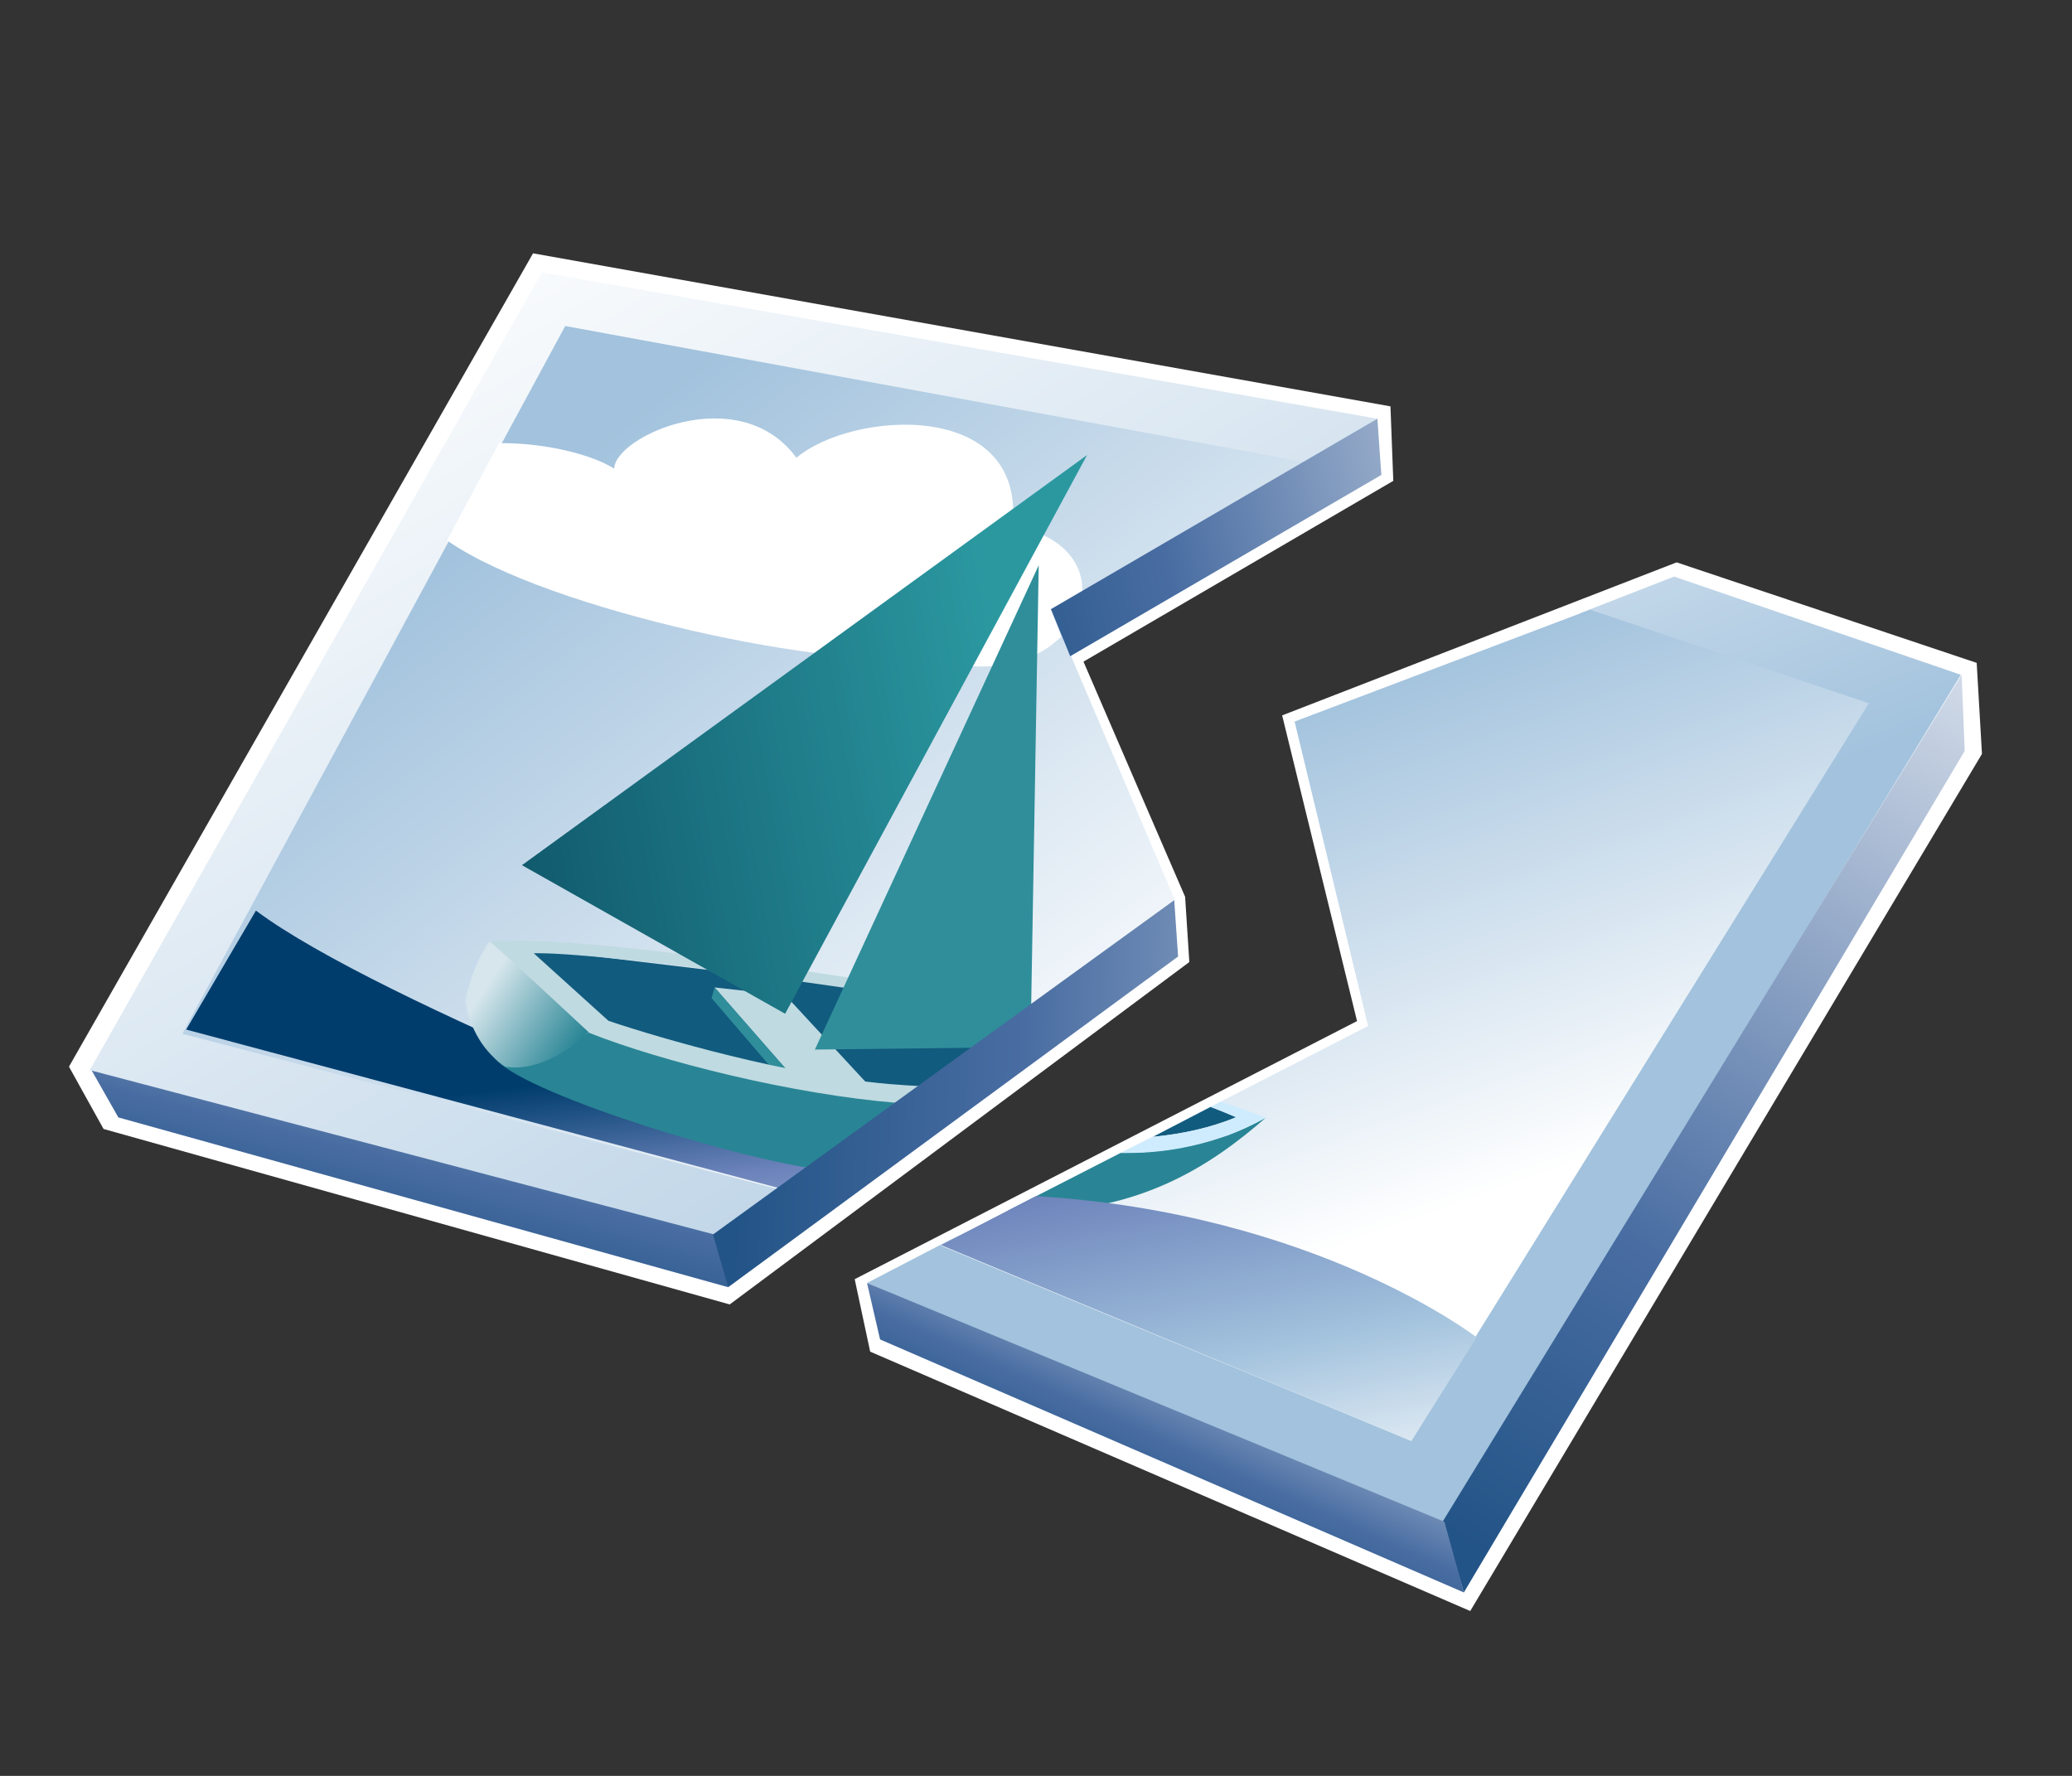 <?xml version="1.0" encoding="UTF-8"?>
<svg xmlns="http://www.w3.org/2000/svg" xmlns:xlink="http://www.w3.org/1999/xlink" contentScriptType="text/ecmascript" width="84" baseProfile="tiny" zoomAndPan="magnify" contentStyleType="text/css" viewBox="0 0 84 72" height="72" preserveAspectRatio="xMidYMid meet" version="1.1">
    <rect x="0" y="0" width="84" height="72" fill="#333333" stroke="none"/>
    <g>
        <g>
            <path fill="#ffffff" d="M 21.61 10.271 L 2.796 43.246 L 4.198 45.772 L 29.582 52.886 L 48.216 39.004 C 48.216 39.004 48.048 36.37 48.045 36.359 C 48.045 36.359 44.165 27.393 43.925 26.825 C 44.469 26.507 56.485 19.495 56.485 19.495 L 56.37 16.475 L 21.61 10.271 z "/>
            <path fill="#ffffff" d="M 51.979 29.004 C 51.979 29.004 54.884 40.852 55.015 41.398 C 54.506 41.661 34.65 51.862 34.65 51.862 L 35.277 54.8 L 59.604 65.316 L 80.35 30.566 L 80.136 26.875 L 67.972 22.8 L 51.979 29.004 z "/>
            <linearGradient x1="-719.208" gradientTransform="matrix(1.19 0 0 -1.19 875.673 1351.901)" y1="1105.151" x2="-722.313" gradientUnits="userSpaceOnUse" y2="1092.731" xlink:type="simple" xlink:actuate="onLoad" id="XMLID_14_" xlink:show="other">
                <stop stop-color="#ffffff" offset="0"/>
                <stop stop-color="#496da2" offset="0.71"/>
                <stop stop-color="#235487" offset="0.99"/>
                <stop stop-color="#235487" offset="1"/>
            </linearGradient>
            <polygon fill="url(#XMLID_14_)" points="3.672,43.321 4.798,45.304 29.521,52.187 29.201,49.97   "/>
            <linearGradient x1="-726.681" gradientTransform="matrix(1.19 0 0 -1.19 875.673 1351.901)" y1="1137.155" x2="-694.081" gradientUnits="userSpaceOnUse" y2="1082.656" xlink:type="simple" xlink:actuate="onLoad" id="XMLID_15_" xlink:show="other">
                <stop stop-color="#ffffff" offset="0"/>
                <stop stop-color="#ffffff" offset="0.15"/>
                <stop stop-color="#a2c2dd" offset="1"/>
            </linearGradient>
            <polygon fill="url(#XMLID_15_)" points="42.639,24.992 55.841,16.975 21.97,11.043 3.64,43.386 28.957,50.05 31.958,47.85   "/>
            <linearGradient x1="-696.419" gradientTransform="matrix(1.19 0 0 -1.19 875.673 1351.901)" y1="1091.968" x2="-717.492" gradientUnits="userSpaceOnUse" y2="1119.695" xlink:type="simple" xlink:actuate="onLoad" id="XMLID_16_" xlink:show="other">
                <stop stop-color="#ffffff" offset="0"/>
                <stop stop-color="#ffffff" offset="0.15"/>
                <stop stop-color="#a2c2dd" offset="1"/>
            </linearGradient>
            <polygon fill="url(#XMLID_16_)" points="42.618,24.712 52.96,18.743 22.915,13.217 7.393,41.912 31.686,48.249 47.643,36.521       "/>
            <linearGradient x1="-717.264" gradientTransform="matrix(1.19 0 0 -1.19 875.673 1351.901)" y1="1086.543" x2="-718.675" gradientUnits="userSpaceOnUse" y2="1098.94" xlink:type="simple" xlink:actuate="onLoad" id="XMLID_17_" xlink:show="other">
                <stop stop-color="#ffffff" offset="0"/>
                <stop stop-color="#a2c2dd" offset="0.35"/>
                <stop stop-color="#6c83bb" offset="0.7"/>
                <stop stop-color="#003d6d" offset="1"/>
            </linearGradient>
            <path fill="url(#XMLID_17_)" d="M 10.376 36.918 L 7.547 41.742 L 31.602 48.176 C 32.213 47.764 32.648 47.446 32.869 47.28 C 32.32 47.206 15.365 40.67 10.376 36.918 z "/>
            <polygon fill="#115b7e" points="21.121,38.415 24.567,41.76 36.808,44.487 41.713,40.878   "/>
            <polygon fill="#bfdae1" points="28.969,40.034 31.841,40.354 35.365,44.16 32.283,43.833   "/>
            <polygon fill="#2f8e9a" points="28.969,40.034 28.848,40.467 31.647,43.727 32.214,43.734   "/>
            <path fill="#298595" d="M 23.884 41.814 C 23.525 42.318 20.631 42.988 19.975 42.783 C 20.591 44.048 28.721 46.688 32.886 47.368 C 34.102 46.475 35.403 45.523 36.715 44.562 C 36.558 44.55 27.5 43.181 23.884 41.814 z "/>
            <linearGradient x1="-719.553" gradientTransform="matrix(1.19 0 0 -1.19 875.673 1351.901)" y1="1102.009" x2="-716.483" gradientUnits="userSpaceOnUse" y2="1099.995" xlink:type="simple" xlink:actuate="onLoad" id="XMLID_18_" xlink:show="other">
                <stop stop-color="#d6e6ec" offset="0"/>
                <stop stop-color="#298595" offset="1"/>
            </linearGradient>
            <path fill="url(#XMLID_18_)" d="M 19.844 38.168 C 19.844 38.168 23.92 41.77 23.884 41.813 C 23.37 42.376 21.882 43.485 20.477 43.246 C 18.993 42.223 18.876 40.568 18.876 40.568 C 18.876 40.568 19.088 39.224 19.844 38.168 z "/>
            <path fill="#bfdae1" d="M 36.023 43.948 C 31.913 43.584 26.856 42.124 24.668 41.388 L 21.638 38.648 C 24.229 38.596 34.556 40.0 41.386 41.176 C 41.526 41.073 41.667 40.974 41.803 40.873 C 34.255 39.519 23.384 37.864 19.901 38.173 L 23.9 41.881 C 26.829 43.041 32.131 44.369 36.361 44.714 C 36.428 44.719 36.485 44.719 36.549 44.724 C 36.858 44.496 37.17 44.273 37.478 44.044 C 36.995 44.02 36.513 43.988 36.023 43.948 z "/>
            <path fill="#ffffff" d="M 43.021 25.808 C 41.956 26.883 39.972 27.479 37.468 26.594 C 34.172 27.245 22.234 24.796 18.123 21.91 L 20.233 17.967 C 22.061 17.945 23.991 18.421 24.9 19.0 C 24.922 17.687 29.969 15.401 32.288 18.56 C 34.555 16.644 41.559 16.173 41.052 21.3 C 43.087 21.696 43.932 22.841 43.873 24.006 L 42.608 24.699 L 43.021 25.808 z "/>
            <linearGradient x1="-701.301" gradientTransform="matrix(1.19 0 0 -1.19 875.673 1351.901)" y1="1111.009" x2="-722.888" gradientUnits="userSpaceOnUse" y2="1107.194" xlink:type="simple" xlink:actuate="onLoad" id="XMLID_19_" xlink:show="other">
                <stop stop-color="#2b98a0" offset="0"/>
                <stop stop-color="#0a4a60" offset="1"/>
            </linearGradient>
            <polygon fill="url(#XMLID_19_)" points="31.829,41.101 44.07,18.449 21.16,35.077   "/>
            <polygon fill="#2f8e9a" points="39.405,42.48 33.036,42.553 42.11,22.918 41.803,40.874   "/>
            <linearGradient x1="-677.142" gradientTransform="matrix(1.19 0 0 -1.19 875.673 1351.901)" y1="1121.549" x2="-703.759" gradientUnits="userSpaceOnUse" y2="1114.788" xlink:type="simple" xlink:actuate="onLoad" id="XMLID_20_" xlink:show="other">
                <stop stop-color="#ffffff" offset="0"/>
                <stop stop-color="#496da2" offset="0.71"/>
                <stop stop-color="#235487" offset="0.99"/>
                <stop stop-color="#235487" offset="1"/>
            </linearGradient>
            <polygon fill="url(#XMLID_20_)" points="55.841,16.975 56,19.255 43.387,26.605 42.605,24.697   "/>
            <linearGradient x1="-676.297" gradientTransform="matrix(1.19 0 0 -1.19 875.673 1351.901)" y1="1097.583" x2="-711.123" gradientUnits="userSpaceOnUse" y2="1098.577" xlink:type="simple" xlink:actuate="onLoad" id="XMLID_21_" xlink:show="other">
                <stop stop-color="#ffffff" offset="0"/>
                <stop stop-color="#496da2" offset="0.71"/>
                <stop stop-color="#235487" offset="0.99"/>
                <stop stop-color="#235487" offset="1"/>
            </linearGradient>
            <polygon fill="url(#XMLID_21_)" points="47.604,36.496 47.76,38.78 29.521,52.187 28.904,50.051   "/>
            <linearGradient x1="-698.976" gradientTransform="matrix(1.19 0 0 -1.19 875.673 1351.901)" y1="1130.538" x2="-688.036" gradientUnits="userSpaceOnUse" y2="1103.777" xlink:type="simple" xlink:actuate="onLoad" id="XMLID_22_" xlink:show="other">
                <stop stop-color="#ffffff" offset="0"/>
                <stop stop-color="#ffffff" offset="0.15"/>
                <stop stop-color="#a2c2dd" offset="1"/>
            </linearGradient>
            <path fill="url(#XMLID_22_)" d="M 79.494 27.358 L 67.868 23.376 C 67.364 23.572 64.069 24.858 64.069 24.858 L 55.941 42.199 L 38.503 50.274 L 35.149 52.017 L 58.344 62.105 L 79.494 27.358 z "/>
            <linearGradient x1="-684.138" gradientTransform="matrix(1.19 0 0 -1.19 875.673 1351.901)" y1="1092.296" x2="-691.236" gradientUnits="userSpaceOnUse" y2="1112.259" xlink:type="simple" xlink:actuate="onLoad" id="XMLID_23_" xlink:show="other">
                <stop stop-color="#ffffff" offset="0"/>
                <stop stop-color="#ffffff" offset="0.15"/>
                <stop stop-color="#a2c2dd" offset="1"/>
            </linearGradient>
            <polyline fill="url(#XMLID_23_)" points="57.202,58.414 75.764,28.512 64.459,24.719 52.484,29.254 55.463,41.599 38.115,50.494       "/>
            <path fill="#298595" d="M 51.314 45.318 C 49.364 46.388 47.35 46.739 45.43 46.744 L 40.815 49.107 C 46.042 49.391 49.144 47.204 51.314 45.318 z "/>
            <path fill="#115b7e" d="M 49.076 44.879 L 46.746 46.09 C 47.923 45.975 49.057 45.731 50.114 45.297 C 49.837 45.175 49.479 45.03 49.076 44.879 z "/>
            <path fill="#cfecff" d="M 50.114 45.297 C 49.055 45.731 47.926 45.975 46.746 46.09 L 45.431 46.742 C 47.03 46.778 48.4 46.512 49.765 46.037 C 50.246 45.86 50.758 45.623 51.317 45.315 C 50.854 45.113 49.49 44.664 49.49 44.664 L 49.081 44.875 C 49.479 45.03 49.837 45.175 50.114 45.297 z "/>
            <linearGradient x1="-692.773" gradientTransform="matrix(1.19 0 0 -1.19 875.673 1351.901)" y1="1083.352" x2="-696.464" gradientUnits="userSpaceOnUse" y2="1102.1" xlink:type="simple" xlink:actuate="onLoad" id="XMLID_24_" xlink:show="other">
                <stop stop-color="#ffffff" offset="0"/>
                <stop stop-color="#a2c2dd" offset="0.35"/>
                <stop stop-color="#6c83bb" offset="0.7"/>
                <stop stop-color="#003d6d" offset="1"/>
            </linearGradient>
            <path fill="url(#XMLID_24_)" d="M 41.997 48.495 L 38.147 50.478 L 57.218 58.425 L 59.863 54.22 C 59.862 54.221 53.348 49.174 41.997 48.495 z "/>
            <linearGradient x1="-663.947" gradientTransform="matrix(1.19 0 0 -1.19 875.673 1351.901)" y1="1118.719" x2="-685.827" gradientUnits="userSpaceOnUse" y2="1082.979" xlink:type="simple" xlink:actuate="onLoad" id="XMLID_25_" xlink:show="other">
                <stop stop-color="#ffffff" offset="0"/>
                <stop stop-color="#496da2" offset="0.71"/>
                <stop stop-color="#235487" offset="0.99"/>
                <stop stop-color="#235487" offset="1"/>
            </linearGradient>
            <polygon fill="url(#XMLID_25_)" points="79.527,27.353 58.496,61.675 59.345,64.563 79.65,30.447   "/>
            <linearGradient x1="-692.821" gradientTransform="matrix(1.19 0 0 -1.19 875.673 1351.901)" y1="1093.39" x2="-697.037" gradientUnits="userSpaceOnUse" y2="1084.072" xlink:type="simple" xlink:actuate="onLoad" id="XMLID_26_" xlink:show="other">
                <stop stop-color="#ffffff" offset="0"/>
                <stop stop-color="#496da2" offset="0.71"/>
                <stop stop-color="#235487" offset="0.99"/>
                <stop stop-color="#235487" offset="1"/>
            </linearGradient>
            <polygon fill="url(#XMLID_26_)" points="58.557,61.697 35.15,52.019 35.679,54.305 59.345,64.563   "/>
        </g>
        <rect width="84" fill="none" height="72"/>
    </g>
</svg>
